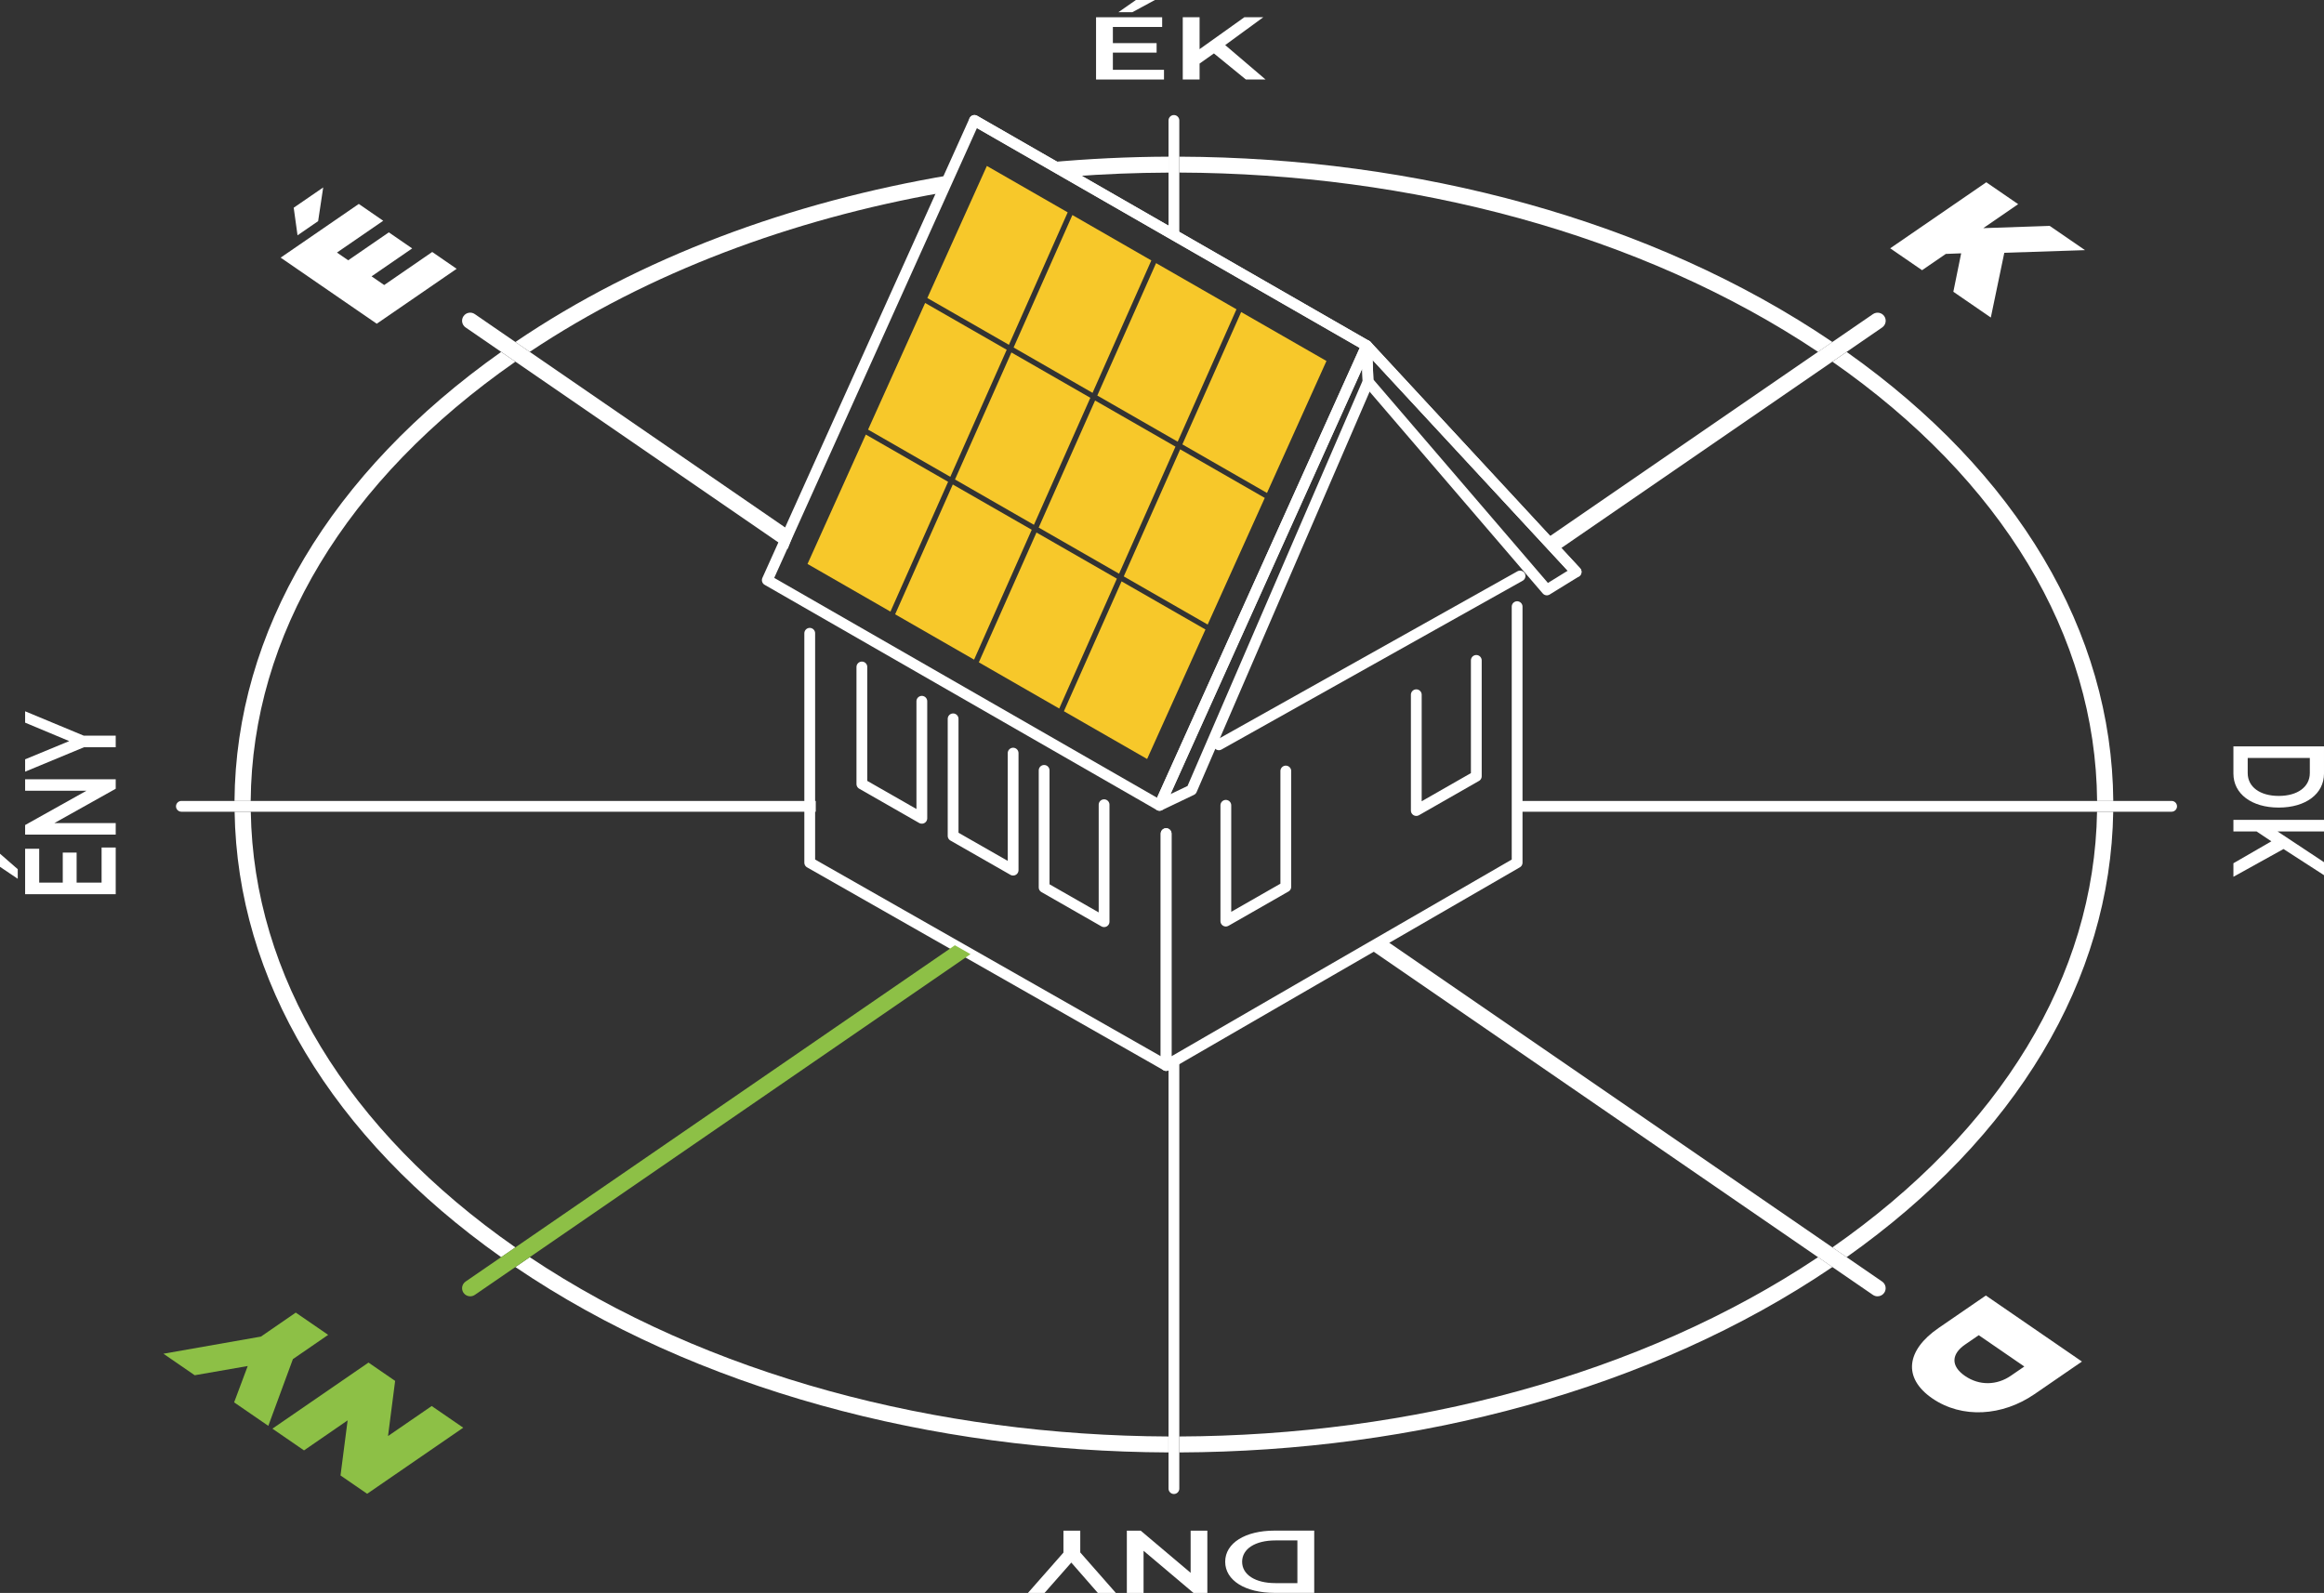 <?xml version="1.0" encoding="UTF-8"?>
<svg id="Réteg_2" xmlns="http://www.w3.org/2000/svg" viewBox="0 0 431 295.48">
  <rect x="0" y="0" width="431" height="295.48" fill="#333333" stroke="none"/>
  <defs>
    <style>
      .cls-1 {
        fill: #fff;
      }

      .cls-2, .cls-3 {
        fill: none;
      }

      .cls-4 {
        fill: #f7c82a;
      }

      .cls-3 {
        stroke: #fff;
        stroke-linecap: round;
        stroke-linejoin: round;
        stroke-width: 2px;
      }

      .cls-5 {
        fill: #8dc046;
      }
    </style>
  </defs>
  <g id="Réteg_1">
    <g>
      <g>
        <g>
          <g>
            <g>
              <g>
                <polyline class="cls-3" points="216.26 154.63 216.26 197.64 150.17 160.02 150.17 117.47"/>
                <polyline class="cls-3" points="216.27 154.63 216.27 197.66 243.76 181.75 261.72 171.38 281.36 160.02 281.36 112.53"/>
              </g>
              <g>
                <g>
                  <polygon class="cls-3" points="142.3 107.61 215.04 149.39 253.45 64.12 180.72 22.34 142.3 107.61"/>
                  <polyline class="cls-3" points="292.3 106.08 253.45 64.12 180.72 22.34"/>
                </g>
                <g>
                  <polygon class="cls-3" points="286.87 109.43 292.3 106.08 253.45 64.12 253.72 70.79 286.87 109.43"/>
                  <polygon class="cls-3" points="221 146.54 215.04 149.39 253.45 64.12 253.72 70.79 221 146.54"/>
                </g>
              </g>
            </g>
            <g>
              <g>
                <polyline class="cls-3" points="159.84 123.72 159.84 145.43 170.96 151.79 170.96 130.08"/>
                <polyline class="cls-3" points="176.76 133.34 176.76 155.05 187.89 161.41 187.89 139.7"/>
                <polyline class="cls-3" points="193.64 142.9 193.64 164.61 204.76 170.97 204.76 149.27"/>
              </g>
              <g>
                <polyline class="cls-3" points="273.79 122.5 273.79 143.99 262.66 150.35 262.66 128.87"/>
                <polyline class="cls-3" points="238.46 143.02 238.46 164.5 227.34 170.86 227.34 149.38"/>
              </g>
            </g>
          </g>
          <line class="cls-3" x1="281.9" y1="106.85" x2="226.05" y2="138.16"/>
        </g>
        <g>
          <polygon class="cls-4" points="219.28 82.43 234.97 91.44 246 66.96 230.18 57.88 219.28 82.43"/>
          <polygon class="cls-4" points="208.41 106.92 223.97 115.85 234.56 92.36 218.87 83.35 208.41 106.92"/>
          <polygon class="cls-4" points="197.31 131.93 212.74 140.79 223.56 116.77 208 107.84 197.31 131.93"/>
          <polygon class="cls-4" points="171.98 55.28 187.11 63.96 198.01 39.39 183.02 30.78 171.98 55.28"/>
          <polygon class="cls-4" points="160.99 79.69 176.24 88.45 186.7 64.88 171.57 56.2 160.99 79.69"/>
          <polygon class="cls-4" points="149.76 104.61 165.14 113.45 175.83 89.37 160.57 80.61 149.76 104.61"/>
          <polygon class="cls-4" points="203.5 73.37 218.41 81.93 229.31 57.37 214.4 48.81 203.5 73.37"/>
          <polygon class="cls-4" points="192.63 97.86 207.54 106.42 218 82.85 203.09 74.29 192.63 97.86"/>
          <polygon class="cls-4" points="181.53 122.86 196.44 131.43 207.13 107.34 192.22 98.78 181.53 122.86"/>
          <polygon class="cls-4" points="187.98 64.46 202.62 72.87 213.52 48.31 198.88 39.89 187.98 64.46"/>
          <polygon class="cls-4" points="177.11 88.94 191.75 97.35 202.21 73.79 187.57 65.38 177.11 88.94"/>
          <polygon class="cls-4" points="166.01 113.95 180.65 122.36 191.34 98.27 176.7 89.87 166.01 113.95"/>
        </g>
      </g>
      <g>
        <path class="cls-2" d="M174.67,35.76c-27.92,4.94-54.36,14.78-76.43,29.52l48.94,33.65-.12-1.9,27.6-61.27Z"/>
        <path class="cls-2" d="M179.99,176.99l-81.74,56.21c32.95,22,75.66,33.09,118.46,33.26v-70.04l-1.66.52-35.06-19.95Z"/>
        <path class="cls-2" d="M218.71,195.79v70.67c42.8-.17,85.52-11.26,118.46-33.26l-83.3-57.28-33.44,19.33-1.72.54Z"/>
        <path class="cls-2" d="M276.84,162.64l-20.09,11.62,83.09,57.13c31.21-21.76,48.58-50.38,49.08-80.82h-107.55v1.52l-4.52,10.56Z"/>
        <path class="cls-2" d="M339.83,67.08l-51.1,35.14.98,1.06-8.35,40.84v4.45h107.56c-.25-30.69-17.65-59.57-49.09-81.48Z"/>
        <path class="cls-2" d="M198.8,32.73l13.27,7.62,4.64,2.67v-11c-5.98.02-11.96.26-17.91.71Z"/>
        <path class="cls-2" d="M364.44,249.4c-2.52,1.73-2.75,3.96-.03,5.83,2.72,1.87,5.96,1.72,8.48-.02l2.52-1.73-8.45-5.81-2.52,1.73Z"/>
        <path class="cls-2" d="M230.36,289.7c0,2.39,2.42,3.96,6.17,3.96h4.08v-7.92h-4.08c-3.74,0-6.17,1.57-6.17,3.96Z"/>
        <path class="cls-2" d="M416.84,143.4c0,2.57,2.28,4.24,5.76,4.24s5.76-1.67,5.76-4.24v-2.8h-11.52v2.8Z"/>
        <path class="cls-2" d="M153.18,150.57H46.51c.49,30.44,17.86,59.06,49.08,80.82l81.51-56.04-1.26-.72-22.65-24.06Z"/>
        <path class="cls-2" d="M147.42,102.73l-51.83-35.64c-31.44,21.91-48.84,50.79-49.09,81.48h104.8l-1.13-1.2-2.75-44.64Z"/>
        <path class="cls-2" d="M218.71,32.01v12.15l2.29,1.32,63.72,52.41,1.95,2.11,50.5-34.72c-32.95-22-75.66-33.09-118.46-33.26Z"/>
        <path class="cls-1" d="M359.5,246.35c-5.96,4.1-6.67,9.24-1.15,13.04,5.53,3.8,13.01,3.31,18.97-.79l8.79-6.04-17.82-12.25-8.79,6.04ZM372.9,255.21c-2.52,1.73-5.76,1.89-8.48.02-2.72-1.87-2.5-4.1.03-5.83l2.52-1.73,8.45,5.81-2.52,1.73Z"/>
        <polygon class="cls-1" points="59 41.02 59.94 34.77 54.47 38.53 55.18 43.65 59 41.02"/>
        <polygon class="cls-1" points="84.69 49.86 80.16 46.74 71.25 52.87 68.91 51.26 76.44 46.08 72.11 43.1 64.58 48.28 62.49 46.85 71.07 40.95 66.54 37.83 52.05 47.79 69.87 60.05 84.69 49.86"/>
        <polygon class="cls-1" points="214.19 0 210.66 0 207.42 2.26 210.01 2.26 214.19 0"/>
        <polygon class="cls-1" points="215.87 12.95 206.39 12.95 206.39 9.76 214.5 9.76 214.5 8 206.39 8 206.39 5 215.53 5 215.53 3.2 203.27 3.2 203.27 14.75 215.87 14.75 215.87 12.95"/>
        <polygon class="cls-1" points="222.47 11.79 225.13 9.91 231.06 14.75 234.71 14.75 227.22 8.36 234.28 3.2 230.77 3.2 222.47 9.12 222.47 3.2 219.35 3.2 219.35 14.75 222.47 14.75 222.47 11.79"/>
        <polygon class="cls-1" points="18.84 163.72 14.21 163.72 14.21 158.15 11.64 158.15 11.64 163.72 7.27 163.72 7.27 157.44 4.66 157.44 4.66 165.87 21.46 165.87 21.46 157.21 18.84 157.21 18.84 163.72"/>
        <polygon class="cls-1" points="0 160.79 3.29 163.01 3.29 161.23 0 158.36 0 160.79"/>
        <polygon class="cls-1" points="4.66 146.68 16.03 146.68 4.66 153.04 4.66 154.81 21.46 154.81 21.46 152.68 10.08 152.68 21.46 146.31 21.46 144.55 4.66 144.55 4.66 146.68"/>
        <polygon class="cls-1" points="4.66 131.94 4.66 134.05 12.84 137.47 4.66 140.85 4.66 143.14 15.58 138.61 21.46 138.61 21.46 136.46 15.53 136.46 4.66 131.94"/>
        <path class="cls-1" d="M227.22,289.7c0,3.46,3.72,5.77,9.17,5.77h7.34v-11.55h-7.34c-5.45,0-9.17,2.31-9.17,5.77ZM240.61,285.74v7.92h-4.08c-3.74,0-6.17-1.57-6.17-3.96s2.42-3.96,6.17-3.96h4.08Z"/>
        <polygon class="cls-1" points="220.81 291.75 211.55 283.93 208.98 283.93 208.98 295.48 212.08 295.48 212.08 287.66 221.34 295.48 223.91 295.48 223.91 283.93 220.81 283.93 220.81 291.75"/>
        <polygon class="cls-1" points="200.34 283.93 197.22 283.93 197.22 288 190.64 295.48 193.72 295.48 198.68 289.85 203.6 295.48 206.94 295.48 200.34 287.97 200.34 283.93"/>
        <path class="cls-1" d="M414.2,138.45v5.05c0,3.74,3.36,6.3,8.4,6.3s8.4-2.56,8.4-6.3v-5.05h-16.8ZM428.37,143.4c0,2.57-2.28,4.24-5.76,4.24s-5.76-1.67-5.76-4.24v-2.8h11.52v2.8Z"/>
        <polygon class="cls-1" points="414.2 154.23 418.5 154.23 421.24 156.06 414.2 160.13 414.2 162.64 423.49 157.49 431 162.34 431 159.93 422.39 154.23 431 154.23 431 152.08 414.2 152.08 414.2 154.23"/>
        <polygon class="cls-5" points="71.96 266.38 73.28 256.15 68.34 252.75 50.52 265.01 56.38 269.04 64.47 263.47 63.15 273.69 68.09 277.09 85.91 264.83 80.06 260.81 71.96 266.38"/>
        <polygon class="cls-5" points="60.86 247.61 54.85 243.48 48.39 247.93 30.31 251.11 36.11 255.1 45.94 253.39 43.42 260.13 49.76 264.49 54.32 252.11 60.86 247.61"/>
        <polygon class="cls-1" points="360.86 47.1 363.71 46.99 362.26 54.12 369.21 58.9 371.71 46.89 386.68 46.4 380.13 41.9 367.81 42.32 374.28 37.87 368.37 33.81 350.55 46.06 356.46 50.12 360.86 47.1"/>
        <path class="cls-1" d="M46.51,150.57h-3c.49,31.15,17.98,60.37,49.44,82.63l2.64-1.81c-31.21-21.76-48.58-50.38-49.08-80.82Z"/>
        <path class="cls-1" d="M174.67,35.76l1.47-3.27c-29.49,4.96-57.45,15.28-80.56,30.95l2.66,1.83c22.06-14.73,48.51-24.57,76.43-29.52Z"/>
        <path class="cls-1" d="M388.92,148.57h3c-.25-31.4-17.77-60.88-49.45-83.29l-2.64,1.81c31.44,21.91,48.84,50.79,49.09,81.48Z"/>
        <path class="cls-1" d="M218.71,266.46v2.96c43.83-.17,87.58-11.63,121.12-34.39l-2.66-1.83c-32.95,22-75.66,33.09-118.46,33.26Z"/>
        <path class="cls-1" d="M216.71,32.01v-2.95c-7.49.03-14.98.39-22.42,1.08l4.51,2.59c5.95-.45,11.93-.69,17.91-.71Z"/>
        <path class="cls-1" d="M95.58,67.09l-2.64-1.81c-31.69,22.41-49.21,51.9-49.45,83.29h3c.25-30.69,17.65-59.57,49.09-81.48Z"/>
        <path class="cls-1" d="M337.17,65.27l2.66-1.83c-33.54-22.75-77.29-34.21-121.12-34.38v2.95c42.8.17,85.52,11.26,118.46,33.26Z"/>
        <path class="cls-1" d="M339.83,231.39l2.64,1.81c31.46-22.26,48.95-51.48,49.44-82.63h-3c-.49,30.44-17.86,59.06-49.08,80.82Z"/>
        <path class="cls-1" d="M98.24,233.2l-2.66,1.83c33.54,22.75,77.29,34.21,121.12,34.39v-2.96c-42.8-.17-85.52-11.26-118.46-33.26Z"/>
        <path class="cls-1" d="M256.74,174.26l-2.88,1.66,83.3,57.28,2.66,1.83,7.53,5.17c.26.18.56.26.85.26.48,0,.95-.23,1.24-.65.47-.68.3-1.62-.39-2.09l-6.59-4.53-2.64-1.81-83.09-57.13Z"/>
        <path class="cls-1" d="M146.09,101.81l1.09-2.89-48.94-33.65-2.66-1.83-7.53-5.18c-.68-.47-1.62-.3-2.09.39-.47.68-.3,1.62.39,2.09l6.59,4.53,2.64,1.81,50.51,34.73Z"/>
        <path class="cls-5" d="M179.99,176.99l-2.9-1.65-81.51,56.04-2.64,1.81-6.59,4.53c-.68.47-.86,1.4-.39,2.09.29.42.76.65,1.24.65.29,0,.59-.09.85-.26l7.53-5.17,2.66-1.83,81.74-56.21Z"/>
        <path class="cls-1" d="M286.67,100l2.06,2.22,51.1-35.14,2.64-1.81,6.59-4.53c.68-.47.86-1.4.39-2.09-.47-.68-1.4-.85-2.09-.39l-7.53,5.17-2.66,1.83-50.5,34.72Z"/>
        <path class="cls-1" d="M216.71,43.01l2,1.15v-21.82c0-.55-.45-1-1-1s-1,.45-1,1v20.68Z"/>
        <path class="cls-1" d="M218.71,195.79l-2,.63v79.71c0,.55.45,1,1,1s1-.45,1-1v-80.34Z"/>
        <path class="cls-1" d="M151.29,150.57v-2H33.64c-.55,0-1,.45-1,1s.45,1,1,1h117.66Z"/>
        <path class="cls-1" d="M402.74,148.57h-121.38v2h121.38c.55,0,1-.45,1-1s-.45-1-1-1Z"/>
      </g>
    </g>
  </g>
</svg>